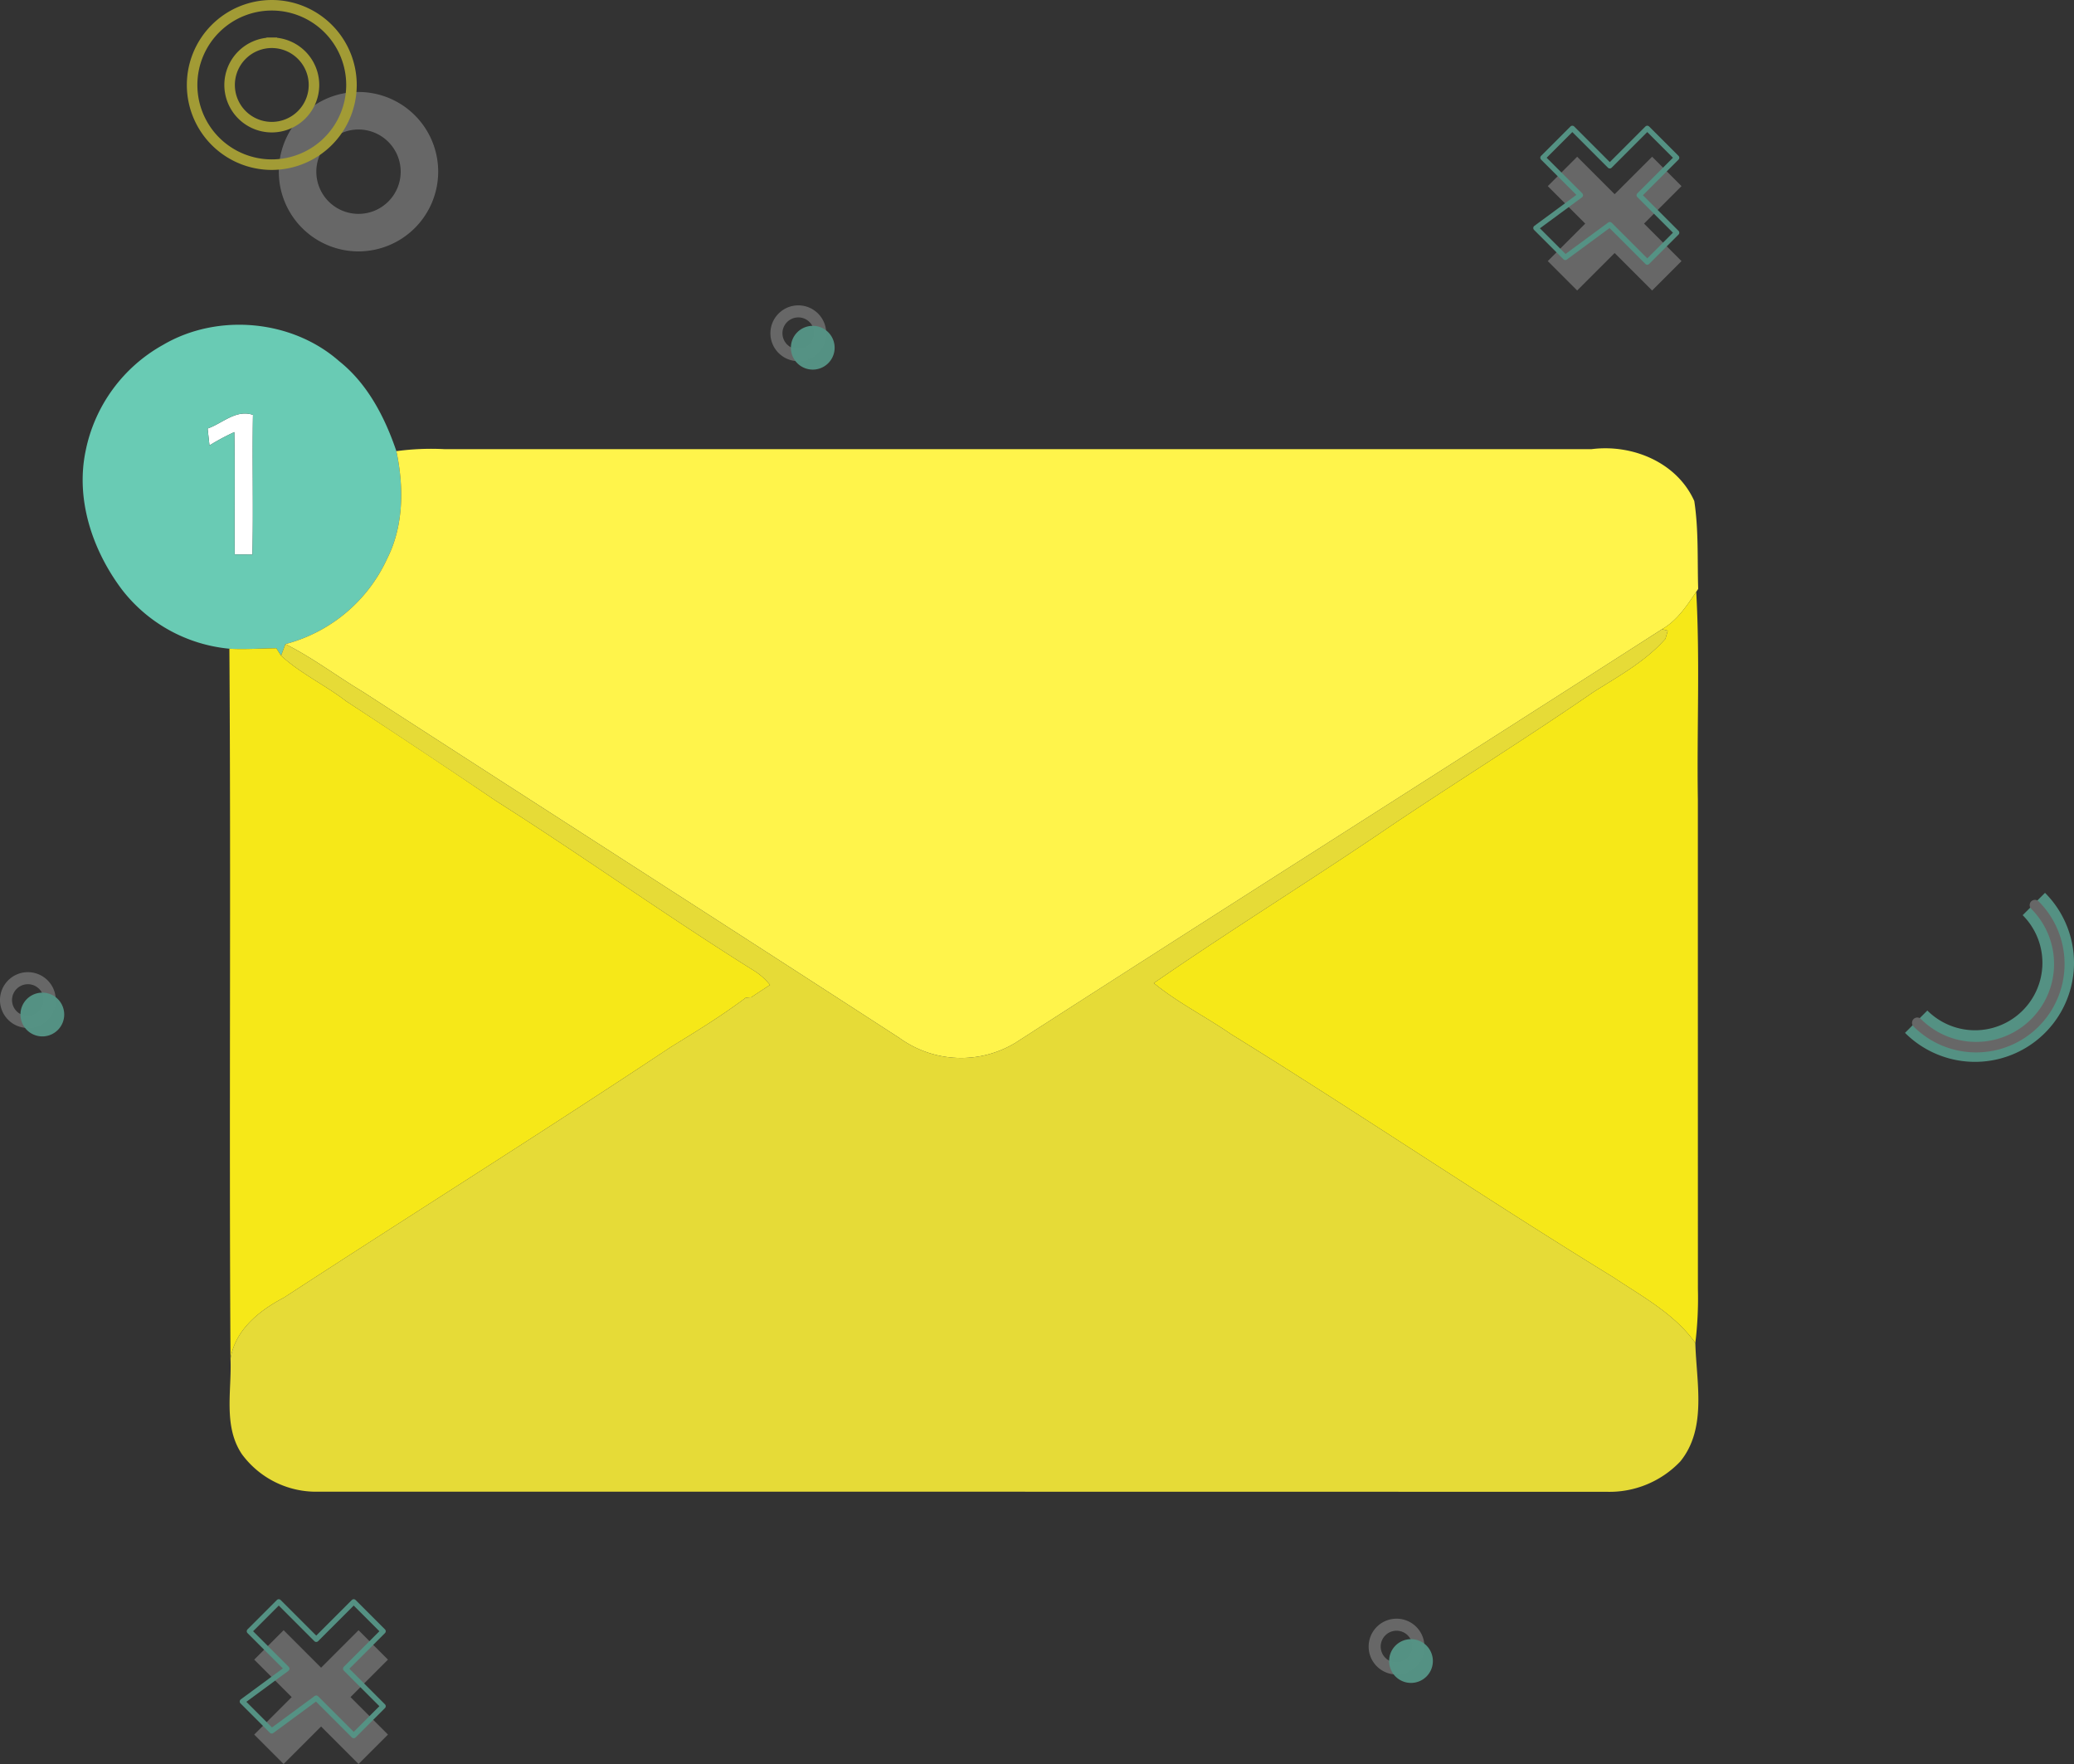 <svg xmlns="http://www.w3.org/2000/svg" width="393.933" height="335" viewBox="0 0 393.933 335">
  <rect x="0" y="0" width="393.933" height="335" fill="#333333" stroke="none"/>
  <g id="email" transform="translate(-388.67 -41.251)">
    <g id="shapes" transform="translate(6.667 9.5)" opacity="0.62">
      <g id="Group_60" data-name="Group 60" transform="translate(673.728 56.121)">
        <path id="Path_111" data-name="Path 111" d="M593.921,253.856l-7.118,7.118-7.118-7.118-5.583,5.583,7.118,7.118-7.118,7.118,5.583,5.583,7.118-7.118,7.118,7.118,5.583-5.583-7.118-7.118,7.118-7.118Z" transform="translate(-571.845 -248.46)" fill="#888"/>
        <path id="Path_112" data-name="Path 112" d="M592.722,247.8l-7.118,7.118-7.118-7.118-5.583,5.583,7.119,7.118-8.454,6.228,5.583,5.583,8.454-6.228,7.118,7.118,5.583-5.583-7.118-7.118,7.118-7.118Z" transform="translate(-571.567 -247.796)" fill="none" stroke="rgba(106,206,182,0.98)" stroke-linecap="round" stroke-linejoin="round" stroke-width="1"/>
      </g>
      <g id="Group_115" data-name="Group 115" transform="translate(428.032 335.952)">
        <path id="Path_111-2" data-name="Path 111" d="M593.921,253.856l-7.118,7.118-7.118-7.118-5.583,5.583,7.118,7.118-7.118,7.118,5.583,5.583,7.118-7.118,7.118,7.118,5.583-5.583-7.118-7.118,7.118-7.118Z" transform="translate(-571.845 -248.46)" fill="#888"/>
        <path id="Path_112-2" data-name="Path 112" d="M592.722,247.8l-7.118,7.118-7.118-7.118-5.583,5.583,7.119,7.118-8.454,6.228,5.583,5.583,8.454-6.228,7.118,7.118,5.583-5.583-7.118-7.118,7.118-7.118Z" transform="translate(-571.567 -247.796)" fill="none" stroke="rgba(106,206,182,0.98)" stroke-linecap="round" stroke-linejoin="round" stroke-width="1"/>
      </g>
      <g id="Group_99" data-name="Group 99" transform="translate(418.492 32.751)">
        <g id="Group_97" data-name="Group 97" transform="translate(16.47 16.47)">
          <path id="Path_246" data-name="Path 246" d="M481.552,90.687a15.135,15.135,0,1,1,15.135-15.135A15.152,15.152,0,0,1,481.552,90.687Zm0-23.148a8.013,8.013,0,1,0,8.013,8.013A8.021,8.021,0,0,0,481.552,67.539Z" transform="translate(-466.417 -60.417)" fill="#888"/>
        </g>
        <g id="Group_98" data-name="Group 98" transform="translate(0 0)">
          <path id="Path_247" data-name="Path 247" d="M463.052,72.187a15.135,15.135,0,1,1,15.135-15.135A15.152,15.152,0,0,1,463.052,72.187Zm0-23.148a8.013,8.013,0,1,0,8.013,8.013A8.021,8.021,0,0,0,463.052,49.039Z" transform="translate(-447.917 -41.917)" fill="none" stroke="#e6db37" stroke-width="2"/>
        </g>
      </g>
      <g id="Group_102" data-name="Group 102" transform="translate(383.146 217.519)">
        <path id="Path_252" data-name="Path 252" d="M271.226,38.071a4.155,4.155,0,1,1-4.155-4.154A4.154,4.154,0,0,1,271.226,38.071Z" transform="translate(-262.917 -33.917)" fill="none" stroke="#888" stroke-linecap="round" stroke-linejoin="round" stroke-width="2.286"/>
        <path id="Path_253" data-name="Path 253" d="M274.309,41.155A4.155,4.155,0,1,1,270.155,37,4.154,4.154,0,0,1,274.309,41.155Z" transform="translate(-263.255 -34.255)" fill="rgba(106,206,182,0.98)"/>
      </g>
      <g id="Group_114" data-name="Group 114" transform="translate(529.479 90.887)">
        <path id="Path_252-2" data-name="Path 252" d="M271.226,38.071a4.155,4.155,0,1,1-4.155-4.154A4.154,4.154,0,0,1,271.226,38.071Z" transform="translate(-262.917 -33.917)" fill="none" stroke="#888" stroke-linecap="round" stroke-linejoin="round" stroke-width="2.286"/>
        <path id="Path_253-2" data-name="Path 253" d="M274.309,41.155A4.155,4.155,0,1,1,270.155,37,4.154,4.154,0,0,1,274.309,41.155Z" transform="translate(-263.255 -34.255)" fill="rgba(106,206,182,0.98)"/>
      </g>
      <g id="Group_116" data-name="Group 116" transform="translate(643.107 340.298)">
        <path id="Path_252-3" data-name="Path 252" d="M271.226,38.071a4.155,4.155,0,1,1-4.155-4.154A4.154,4.154,0,0,1,271.226,38.071Z" transform="translate(-262.917 -33.917)" fill="none" stroke="#888" stroke-linecap="round" stroke-linejoin="round" stroke-width="2.286"/>
        <path id="Path_253-3" data-name="Path 253" d="M274.309,41.155A4.155,4.155,0,1,1,270.155,37,4.154,4.154,0,0,1,274.309,41.155Z" transform="translate(-263.255 -34.255)" fill="rgba(106,206,182,0.98)"/>
      </g>
      <g id="shapes-2" data-name="shapes" transform="translate(745.96 203.431)">
        <path id="Path_123" data-name="Path 123" d="M507.01,79.116a15.8,15.8,0,1,1-22.348,22.348" transform="translate(-484.662 -79.116)" fill="none" stroke="rgba(106,206,182,0.98)" stroke-width="6"/>
        <path id="Path_124" data-name="Path 124" d="M507.246,79.352A15.8,15.8,0,1,1,484.9,101.7" transform="translate(-484.688 -79.142)" fill="none" stroke="#888" stroke-linecap="round" stroke-linejoin="round" stroke-width="2"/>
      </g>
    </g>
    <g id="envelope">
      <g id="Group_1" data-name="Group 1">
        <path id="Path_1" data-name="Path 1" d="M428.11,122.63c2.82-.98,5.41-3.69,8.61-2.59-.16,8.84.1,17.69-.11,26.54-1.13-.02-2.25-.02-3.37-.03-.07-7.74.07-15.49-.06-23.24a41.929,41.929,0,0,0-4.72,2.53C428.34,124.77,428.22,123.7,428.11,122.63Z" fill="#fff"/>
      </g>
      <g id="Group_3" data-name="Group 3">
        <g id="Group_2" data-name="Group 2">
          <path id="Path_2" data-name="Path 2" d="M419.65,106.74c10.32-6.06,24.46-4.82,33.46,3.12,5.38,4.27,8.68,10.67,10.85,17.07,1.43,6.75,1.42,14.16-1.76,20.43a29.468,29.468,0,0,1-19.32,16.21c-.21.55-.62,1.65-.82,2.2-.23-.35-.68-1.06-.9-1.41-2.98.03-5.95.25-8.92.09a29.238,29.238,0,0,1-20.43-11.26c-5.57-7.43-8.82-17.05-6.87-26.34A29.737,29.737,0,0,1,419.65,106.74Zm8.46,15.89c.11,1.07.23,2.14.35,3.21a41.929,41.929,0,0,1,4.72-2.53c.13,7.75-.01,15.5.06,23.24,1.12.01,2.24.01,3.37.03.21-8.85-.05-17.7.11-26.54C433.52,118.94,430.93,121.65,428.11,122.63Z" fill="rgba(106,206,182,0.98)"/>
        </g>
      </g>
      <g id="Group_4" data-name="Group 4">
        <path id="Path_3" data-name="Path 3" d="M463.96,126.93a48.909,48.909,0,0,1,9.14-.38q108.93,0,217.87,0c7.72-.99,16.21,2.48,19.51,9.85.84,5.51.57,11.12.74,16.69l-.37.55c-1.8,2.67-3.62,5.46-6.49,7.1-40.92,26.25-82,52.26-122.87,78.58a19.952,19.952,0,0,1-21.97-.94c-33.97-22.02-68.06-43.85-102.05-65.83-4.9-2.94-9.47-6.42-14.59-8.98a29.468,29.468,0,0,0,19.32-16.21C465.38,141.09,465.39,133.68,463.96,126.93Z" fill="#fff44b"/>
      </g>
      <g id="Group_5" data-name="Group 5">
        <path id="Path_6" data-name="Path 6" d="M704.36,160.74c2.87-1.64,4.69-4.43,6.49-7.1.73,13.11.1,26.29.31,39.43q0,46.485.01,92.96a70.448,70.448,0,0,1-.49,10.27c-3.96-5.54-10.01-8.77-15.54-12.46-24.47-15.01-48.26-31.11-72.68-46.21-4.82-3.33-10.11-5.96-14.64-9.68,15.04-10.4,30.62-20,45.71-30.32,12.58-8.42,25.42-16.42,37.88-25.01,4.76-3,9.84-5.79,13.59-10.06.11-.38.33-1.14.44-1.53Z" fill="#f6e818"/>
        <path id="Path_7" data-name="Path 7" d="M432.24,164.45c2.97.16,5.94-.06,8.92-.09.22.35.67,1.06.9,1.41,3.73,3.42,8.4,5.58,12.4,8.67q14.28,9.315,28.39,18.89c16.43,10.43,32.26,21.76,48.76,32.09a12.191,12.191,0,0,1,3.32,2.88c-1.19.78-2.38,1.54-3.55,2.34l-1.04.08c-4.55,3.41-9.4,6.4-14.25,9.37-24.3,16.15-49.03,31.64-73.47,47.58-4.67,2.44-9.3,6.12-10.17,11.66C432.17,254.37,432.55,209.41,432.24,164.45Z" fill="#f6e818"/>
      </g>
      <g id="Group_6" data-name="Group 6">
        <path id="Path_8" data-name="Path 8" d="M704.36,160.74l1.08.29c-.11.39-.33,1.15-.44,1.53-3.75,4.27-8.83,7.06-13.59,10.06-12.46,8.59-25.3,16.59-37.88,25.01-15.09,10.32-30.67,19.92-45.71,30.32,4.53,3.72,9.82,6.35,14.64,9.68,24.42,15.1,48.21,31.2,72.68,46.21,5.53,3.69,11.58,6.92,15.54,12.46.19,7.46,2.27,16.21-2.87,22.51a18.567,18.567,0,0,1-13.85,5.75q-122.49-.03-244.97-.02a17.5,17.5,0,0,1-14.39-7.15c-3.57-5.34-1.89-12.06-2.15-18.06.87-5.54,5.5-9.22,10.17-11.66,24.44-15.94,49.17-31.43,73.47-47.58,4.85-2.97,9.7-5.96,14.25-9.37l1.04-.08c1.17-.8,2.36-1.56,3.55-2.34a12.191,12.191,0,0,0-3.32-2.88c-16.5-10.33-32.33-21.66-48.76-32.09q-14.13-9.54-28.39-18.89c-4-3.09-8.67-5.25-12.4-8.67.2-.55.61-1.65.82-2.2,5.12,2.56,9.69,6.04,14.59,8.98,33.99,21.98,68.08,43.81,102.05,65.83a19.952,19.952,0,0,0,21.97.94C622.36,213,663.44,186.99,704.36,160.74Z" fill="#e6db37"/>
      </g>
    </g>
  </g>
</svg>
